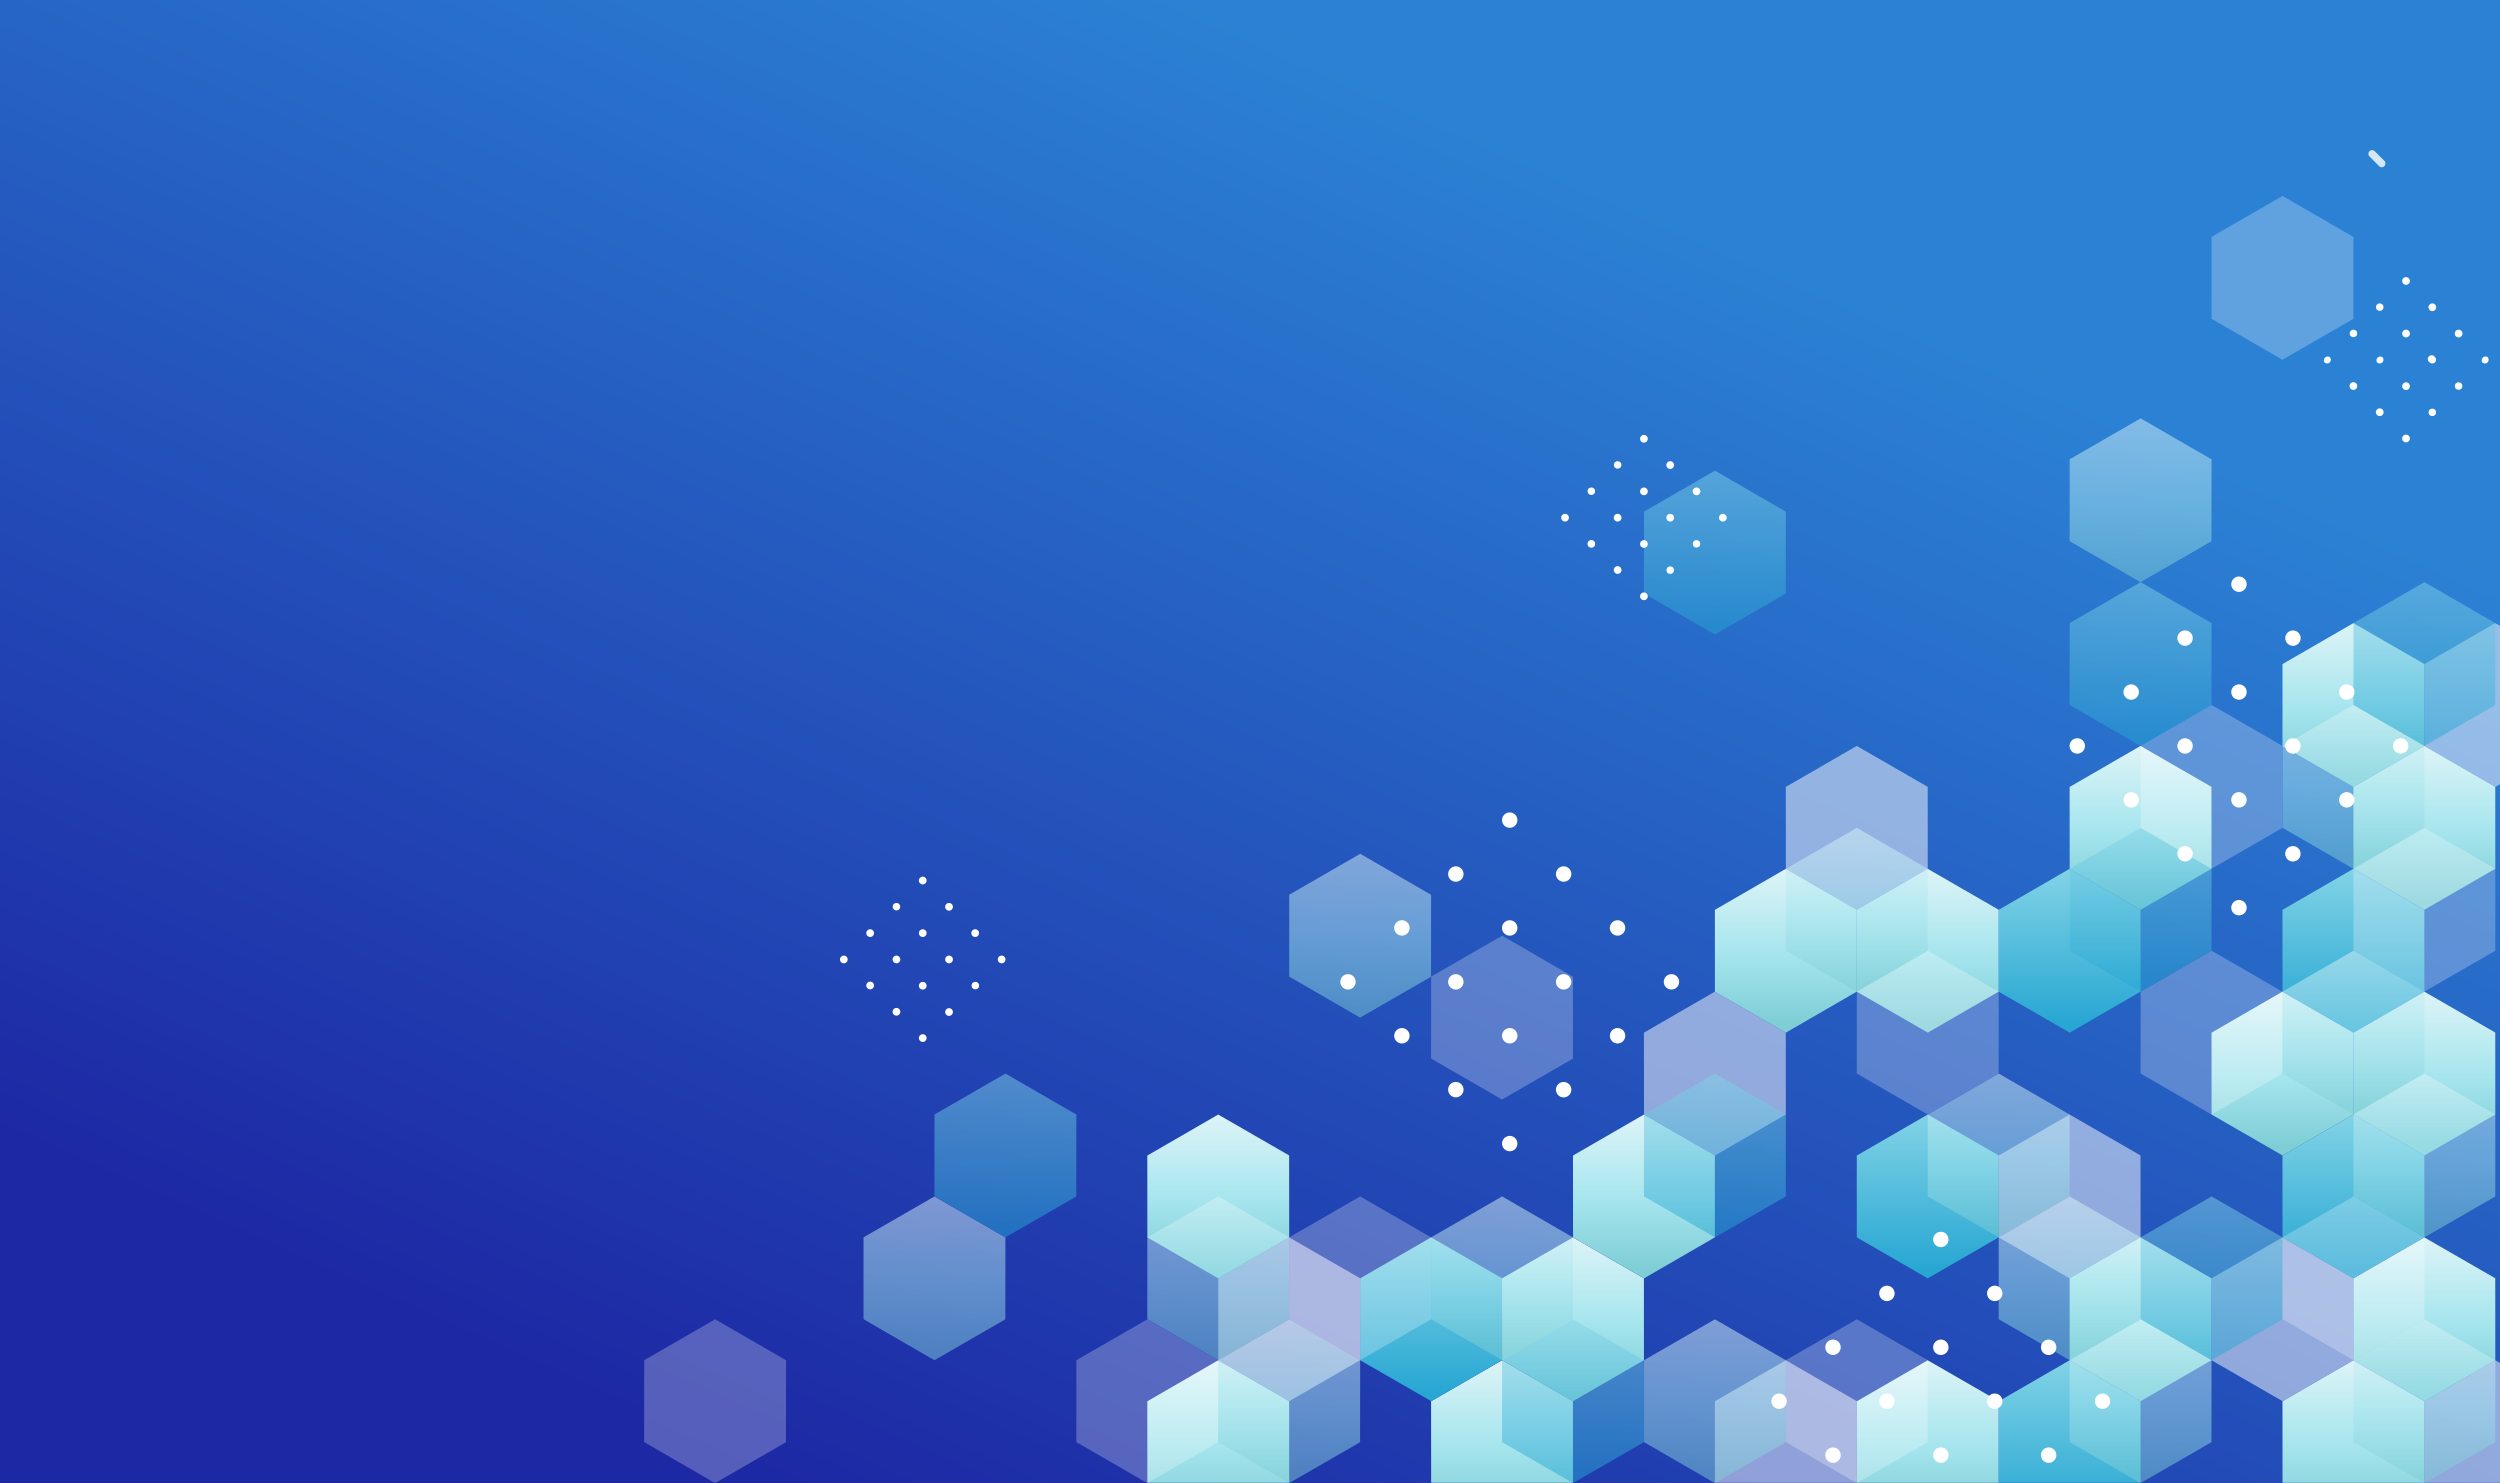 <svg xmlns="http://www.w3.org/2000/svg" xmlns:xlink="http://www.w3.org/1999/xlink" viewBox="0 0 649.39 385.17"><rect x="0" y="0" width="649.39" height="385.17" fill="#333333" stroke="none"/><defs><style>.cls-1{fill:none;}.cls-2{isolation:isolate;}.cls-3{fill:url(#linear-gradient);}.cls-4{clip-path:url(#clip-path);}.cls-5,.cls-53{fill:#fff;}.cls-28,.cls-5{opacity:0.5;}.cls-5,.cls-52{mix-blend-mode:overlay;}.cls-6{fill:url(#linear-gradient-3);}.cls-7{fill:url(#linear-gradient-4);}.cls-8{fill:url(#linear-gradient-5);}.cls-9{fill:url(#linear-gradient-6);}.cls-10{fill:url(#linear-gradient-7);}.cls-11{fill:url(#linear-gradient-8);}.cls-12{fill:url(#linear-gradient-9);}.cls-13{fill:url(#linear-gradient-10);}.cls-14{fill:url(#linear-gradient-11);}.cls-15{fill:url(#linear-gradient-12);}.cls-16{fill:url(#linear-gradient-13);}.cls-17{fill:url(#linear-gradient-14);}.cls-18{fill:url(#linear-gradient-15);}.cls-19{fill:url(#linear-gradient-16);}.cls-20{fill:url(#linear-gradient-17);}.cls-21{fill:url(#linear-gradient-18);}.cls-22{fill:url(#linear-gradient-19);}.cls-23{fill:url(#linear-gradient-20);}.cls-24{fill:url(#linear-gradient-21);}.cls-25{fill:url(#linear-gradient-22);}.cls-26{fill:url(#linear-gradient-23);}.cls-27{fill:url(#linear-gradient-24);}.cls-29{fill:url(#linear-gradient-25);}.cls-30{fill:url(#linear-gradient-26);}.cls-31{fill:url(#linear-gradient-27);}.cls-32{fill:url(#linear-gradient-28);}.cls-33{fill:url(#linear-gradient-29);}.cls-34{fill:url(#linear-gradient-30);}.cls-35{fill:url(#linear-gradient-31);}.cls-36{fill:url(#linear-gradient-32);}.cls-37{fill:url(#linear-gradient-33);}.cls-38{fill:url(#linear-gradient-34);}.cls-39{fill:url(#linear-gradient-35);}.cls-40{fill:url(#linear-gradient-36);}.cls-41{fill:url(#linear-gradient-37);}.cls-42{fill:url(#linear-gradient-38);}.cls-43{fill:url(#linear-gradient-39);}.cls-44{fill:url(#linear-gradient-40);}.cls-45{fill:url(#linear-gradient-41);}.cls-46{fill:url(#linear-gradient-42);}.cls-47{fill:url(#linear-gradient-43);}.cls-48{fill:url(#linear-gradient-44);}.cls-49{fill:url(#linear-gradient-45);}.cls-50{fill:url(#linear-gradient-46);}.cls-51{fill:url(#linear-gradient-47);}.cls-54{opacity:0.8;}</style><linearGradient id="linear-gradient" x1="412.63" y1="-4.6" x2="214.64" y2="439.38" gradientUnits="userSpaceOnUse"><stop offset="0.09" stop-color="#2b82d5"/><stop offset="0.91" stop-color="#1d28a4"/></linearGradient><clipPath id="clip-path"><rect class="cls-1" y="-2.42" width="649.39" height="390.01" rx="2.42"/></clipPath><linearGradient id="linear-gradient-3" x1="1616.34" y1="-1692.32" x2="1658.88" y2="-1692.32" gradientTransform="matrix(0, 1, 1, 0, 2303.64, -1263)" gradientUnits="userSpaceOnUse"><stop offset="0" stop-color="#ddf4f7"/><stop offset="0.52" stop-color="#a6e5ee"/><stop offset="0.94" stop-color="#7fced6"/></linearGradient><linearGradient id="linear-gradient-4" x1="1584.42" y1="-1673.89" x2="1626.96" y2="-1673.89" xlink:href="#linear-gradient-3"/><linearGradient id="linear-gradient-5" x1="1584.42" y1="-1747.61" x2="1626.96" y2="-1747.61" xlink:href="#linear-gradient-3"/><linearGradient id="linear-gradient-6" x1="1616.34" y1="-1766.04" x2="1658.88" y2="-1766.04" gradientTransform="matrix(0, 1, 1, 0, 2303.64, -1263)" gradientUnits="userSpaceOnUse"><stop offset="0" stop-color="#82d3e6"/><stop offset="0.94" stop-color="#28a7d3"/></linearGradient><linearGradient id="linear-gradient-7" x1="1616.34" y1="-1802.9" x2="1658.88" y2="-1802.9" xlink:href="#linear-gradient-3"/><linearGradient id="linear-gradient-8" x1="1616.34" y1="-1913.47" x2="1658.88" y2="-1913.47" xlink:href="#linear-gradient-3"/><linearGradient id="linear-gradient-9" x1="1584.42" y1="-1895.05" x2="1626.96" y2="-1895.05" xlink:href="#linear-gradient-3"/><linearGradient id="linear-gradient-10" x1="1584.42" y1="-1931.9" x2="1626.96" y2="-1931.9" xlink:href="#linear-gradient-6"/><linearGradient id="linear-gradient-11" x1="1616.34" y1="-1987.19" x2="1658.88" y2="-1987.19" xlink:href="#linear-gradient-3"/><linearGradient id="linear-gradient-12" x1="1552.51" y1="-1692.32" x2="1595.06" y2="-1692.32" xlink:href="#linear-gradient-6"/><linearGradient id="linear-gradient-13" x1="1520.59" y1="-1673.89" x2="1563.14" y2="-1673.89" xlink:href="#linear-gradient-3"/><linearGradient id="linear-gradient-14" x1="1520.59" y1="-1710.75" x2="1563.14" y2="-1710.75" xlink:href="#linear-gradient-3"/><linearGradient id="linear-gradient-15" x1="1552.51" y1="-1802.9" x2="1595.06" y2="-1802.9" xlink:href="#linear-gradient-6"/><linearGradient id="linear-gradient-16" x1="1552.51" y1="-1876.62" x2="1595.06" y2="-1876.62" xlink:href="#linear-gradient-3"/><linearGradient id="linear-gradient-17" x1="1552.51" y1="-1987.19" x2="1595.06" y2="-1987.19" xlink:href="#linear-gradient-3"/><linearGradient id="linear-gradient-18" x1="1488.69" y1="-1692.32" x2="1531.23" y2="-1692.32" xlink:href="#linear-gradient-6"/><linearGradient id="linear-gradient-19" x1="1456.77" y1="-1673.89" x2="1499.31" y2="-1673.89" xlink:href="#linear-gradient-3"/><linearGradient id="linear-gradient-20" x1="1456.77" y1="-1747.61" x2="1499.31" y2="-1747.61" xlink:href="#linear-gradient-3"/><linearGradient id="linear-gradient-21" x1="1488.69" y1="-1766.04" x2="1531.23" y2="-1766.04" xlink:href="#linear-gradient-6"/><linearGradient id="linear-gradient-22" x1="1488.69" y1="-1802.9" x2="1531.23" y2="-1802.9" xlink:href="#linear-gradient-3"/><linearGradient id="linear-gradient-23" x1="1488.69" y1="-1839.76" x2="1531.23" y2="-1839.76" xlink:href="#linear-gradient-3"/><linearGradient id="linear-gradient-24" x1="1424.86" y1="-1692.32" x2="1467.41" y2="-1692.32" xlink:href="#linear-gradient-3"/><linearGradient id="linear-gradient-25" x1="1605.7" y1="-1968.76" x2="1648.24" y2="-1968.76" xlink:href="#linear-gradient-3"/><linearGradient id="linear-gradient-26" x1="1573.78" y1="-1987.19" x2="1616.32" y2="-1987.19" xlink:href="#linear-gradient-3"/><linearGradient id="linear-gradient-27" x1="1573.78" y1="-1913.47" x2="1616.32" y2="-1913.47" xlink:href="#linear-gradient-3"/><linearGradient id="linear-gradient-28" x1="1484.79" y1="-1950.33" x2="1527.33" y2="-1950.33" xlink:href="#linear-gradient-3"/><linearGradient id="linear-gradient-29" x1="1573.78" y1="-2060.91" x2="1616.32" y2="-2060.91" xlink:href="#linear-gradient-3"/><linearGradient id="linear-gradient-30" x1="1371.67" y1="-1747.61" x2="1414.22" y2="-1747.61" xlink:href="#linear-gradient-3"/><linearGradient id="linear-gradient-31" x1="1605.7" y1="-1895.05" x2="1648.24" y2="-1895.05" xlink:href="#linear-gradient-6"/><linearGradient id="linear-gradient-32" x1="1605.7" y1="-1858.19" x2="1648.24" y2="-1858.19" xlink:href="#linear-gradient-3"/><linearGradient id="linear-gradient-33" x1="1605.7" y1="-1747.61" x2="1648.24" y2="-1747.61" xlink:href="#linear-gradient-3"/><linearGradient id="linear-gradient-34" x1="1573.78" y1="-1766.04" x2="1616.32" y2="-1766.04" xlink:href="#linear-gradient-3"/><linearGradient id="linear-gradient-35" x1="1573.78" y1="-1729.18" x2="1616.32" y2="-1729.18" xlink:href="#linear-gradient-6"/><linearGradient id="linear-gradient-36" x1="1605.7" y1="-1673.89" x2="1648.24" y2="-1673.89" xlink:href="#linear-gradient-3"/><linearGradient id="linear-gradient-37" x1="1541.87" y1="-1858.19" x2="1584.42" y2="-1858.19" xlink:href="#linear-gradient-6"/><linearGradient id="linear-gradient-38" x1="1385.27" y1="-1858.19" x2="1427.81" y2="-1858.19" xlink:href="#linear-gradient-6"/><linearGradient id="linear-gradient-39" x1="1541.87" y1="-2042.48" x2="1584.42" y2="-2042.48" xlink:href="#linear-gradient-6"/><linearGradient id="linear-gradient-40" x1="1541.87" y1="-1784.47" x2="1584.42" y2="-1784.47" xlink:href="#linear-gradient-3"/><linearGradient id="linear-gradient-41" x1="1509.95" y1="-1692.32" x2="1552.5" y2="-1692.32" xlink:href="#linear-gradient-3"/><linearGradient id="linear-gradient-42" x1="1541.87" y1="-1673.89" x2="1584.42" y2="-1673.89" xlink:href="#linear-gradient-3"/><linearGradient id="linear-gradient-43" x1="1478.05" y1="-1821.33" x2="1520.59" y2="-1821.33" xlink:href="#linear-gradient-3"/><linearGradient id="linear-gradient-44" x1="1478.05" y1="-1747.61" x2="1520.59" y2="-1747.61" xlink:href="#linear-gradient-6"/><linearGradient id="linear-gradient-45" x1="1414.22" y1="-1747.61" x2="1456.77" y2="-1747.61" xlink:href="#linear-gradient-6"/><linearGradient id="linear-gradient-46" x1="1446.13" y1="-1692.32" x2="1488.67" y2="-1692.32" xlink:href="#linear-gradient-3"/><linearGradient id="linear-gradient-47" x1="1414.22" y1="-1673.89" x2="1456.77" y2="-1673.89" xlink:href="#linear-gradient-6"/></defs><g class="cls-2"><g id="OBJECTS"><rect class="cls-3" y="-2.42" width="649.39" height="390.01" rx="2.42"/><rect class="cls-3" y="-2.42" width="649.39" height="390.01" rx="2.42"/><g class="cls-4"><polygon class="cls-5" points="629.76 385.26 648.19 395.88 666.6 385.23 666.59 363.96 648.16 353.34 629.75 363.99 629.76 385.26"/><polygon class="cls-6" points="592.9 385.26 611.33 395.88 629.75 385.23 629.73 363.96 611.3 353.34 592.89 363.99 592.9 385.26"/><polygon class="cls-7" points="611.33 353.34 629.76 363.96 648.17 353.31 648.16 332.04 629.73 321.42 611.32 332.06 611.33 353.34"/><polygon class="cls-5" points="574.47 353.34 592.9 363.96 611.32 353.31 611.3 332.04 592.87 321.42 574.46 332.06 574.47 353.34"/><polygon class="cls-8" points="537.61 353.34 556.04 363.96 574.46 353.31 574.44 332.04 556.01 321.42 537.6 332.06 537.61 353.34"/><polygon class="cls-9" points="519.18 385.26 537.61 395.88 556.03 385.23 556.01 363.96 537.59 353.34 519.17 363.99 519.18 385.26"/><polygon class="cls-10" points="482.32 385.26 500.75 395.88 519.17 385.23 519.16 363.96 500.73 353.34 482.31 363.99 482.32 385.26"/><polygon class="cls-5" points="445.46 385.26 463.89 395.88 482.31 385.23 482.3 363.96 463.87 353.34 445.45 363.99 445.46 385.26"/><polygon class="cls-11" points="371.75 385.26 390.18 395.88 408.59 385.23 408.58 363.96 390.15 353.34 371.73 363.99 371.75 385.26"/><polygon class="cls-12" points="390.18 353.34 408.61 363.96 427.02 353.31 427.01 332.04 408.58 321.42 390.16 332.06 390.18 353.34"/><polygon class="cls-13" points="353.32 353.34 371.75 363.96 390.16 353.31 390.15 332.04 371.72 321.42 353.31 332.06 353.32 353.34"/><polygon class="cls-5" points="316.46 353.34 334.89 363.96 353.31 353.31 353.29 332.04 334.86 321.42 316.45 332.06 316.46 353.34"/><polygon class="cls-14" points="298.03 385.26 316.46 395.88 334.88 385.23 334.86 363.96 316.43 353.34 298.02 363.99 298.03 385.26"/><polygon class="cls-15" points="592.9 321.43 611.33 332.06 629.75 321.41 629.73 300.13 611.3 289.51 592.89 300.16 592.9 321.43"/><polygon class="cls-16" points="611.33 289.51 629.76 300.14 648.17 289.49 648.16 268.21 629.73 257.59 611.32 268.24 611.33 289.51"/><polygon class="cls-17" points="574.47 289.51 592.9 300.14 611.32 289.49 611.3 268.21 592.87 257.59 574.46 268.24 574.47 289.51"/><polygon class="cls-5" points="519.18 321.43 537.61 332.06 556.03 321.41 556.01 300.13 537.59 289.51 519.17 300.16 519.18 321.43"/><polygon class="cls-18" points="482.32 321.43 500.75 332.06 519.17 321.41 519.16 300.13 500.73 289.51 482.31 300.16 482.32 321.43"/><polygon class="cls-5" points="427.04 289.51 445.46 300.14 463.88 289.49 463.87 268.21 445.44 257.59 427.02 268.24 427.04 289.51"/><polygon class="cls-19" points="408.61 321.43 427.04 332.06 445.45 321.41 445.44 300.13 427.01 289.51 408.59 300.16 408.61 321.43"/><polygon class="cls-20" points="298.03 321.43 316.46 332.06 334.88 321.41 334.86 300.13 316.43 289.51 298.02 300.16 298.03 321.43"/><polygon class="cls-21" points="592.9 257.61 611.33 268.23 629.75 257.58 629.73 236.31 611.3 225.68 592.89 236.33 592.9 257.61"/><polygon class="cls-22" points="611.33 225.69 629.76 236.31 648.17 225.66 648.16 204.39 629.73 193.76 611.32 204.41 611.33 225.69"/><polygon class="cls-23" points="537.61 225.69 556.04 236.31 574.46 225.66 574.44 204.39 556.01 193.76 537.6 204.41 537.61 225.69"/><polygon class="cls-24" points="519.18 257.61 537.61 268.23 556.03 257.58 556.01 236.31 537.59 225.68 519.17 236.33 519.18 257.61"/><polygon class="cls-25" points="482.32 257.61 500.75 268.23 519.17 257.58 519.16 236.31 500.73 225.68 482.31 236.33 482.32 257.61"/><polygon class="cls-26" points="445.46 257.61 463.89 268.23 482.31 257.58 482.3 236.31 463.87 225.68 445.45 236.33 445.46 257.61"/><polygon class="cls-5" points="463.89 225.69 482.32 236.31 500.74 225.66 500.73 204.39 482.3 193.76 463.88 204.41 463.89 225.69"/><polygon class="cls-5" points="629.76 193.78 648.19 204.4 666.6 193.75 666.59 172.48 648.16 161.86 629.75 172.5 629.76 193.78"/><polygon class="cls-27" points="592.9 193.78 611.33 204.4 629.75 193.75 629.73 172.48 611.3 161.86 592.89 172.5 592.9 193.78"/><g class="cls-28"><polygon class="cls-5" points="316.43 374.62 298 385.24 279.59 374.59 279.6 353.32 298.03 342.7 316.45 353.34 316.43 374.62"/><polygon class="cls-5" points="204.16 374.62 185.74 385.24 167.32 374.59 167.33 353.32 185.76 342.7 204.18 353.34 204.16 374.62"/><polygon class="cls-5" points="611.3 82.82 592.87 93.44 574.46 82.8 574.47 61.52 592.9 50.9 611.32 61.55 611.3 82.82"/><polygon class="cls-29" points="353.29 374.62 334.86 385.24 316.45 374.59 316.46 353.32 334.89 342.7 353.31 353.34 353.29 374.62"/><polygon class="cls-30" points="334.86 342.7 316.43 353.32 298.02 342.67 298.03 321.4 316.46 310.78 334.88 321.42 334.86 342.7"/><polygon class="cls-5" points="371.72 342.7 353.29 353.32 334.88 342.67 334.89 321.4 353.32 310.78 371.73 321.42 371.72 342.7"/><polygon class="cls-5" points="408.58 274.98 390.15 285.6 371.73 274.96 371.75 253.68 390.18 243.06 408.59 253.71 408.58 274.98"/><polygon class="cls-31" points="408.58 342.7 390.15 353.32 371.73 342.67 371.75 321.4 390.18 310.78 408.59 321.42 408.58 342.7"/><polygon class="cls-32" points="371.72 253.71 353.29 264.33 334.88 253.68 334.89 232.41 353.32 221.78 371.73 232.43 371.72 253.71"/><polygon class="cls-33" points="261.14 342.7 242.72 353.32 224.3 342.67 224.31 321.4 242.74 310.78 261.16 321.42 261.14 342.7"/><polygon class="cls-34" points="574.44 140.59 556.01 151.22 537.6 140.57 537.61 119.3 556.04 108.67 574.46 119.32 574.44 140.59"/><polygon class="cls-35" points="427.01 374.62 408.58 385.24 390.16 374.59 390.18 353.32 408.61 342.7 427.02 353.34 427.01 374.62"/><polygon class="cls-36" points="463.87 374.62 445.44 385.24 427.02 374.59 427.04 353.32 445.46 342.7 463.88 353.34 463.87 374.62"/><polygon class="cls-5" points="500.73 374.62 482.3 385.24 463.88 374.59 463.89 353.32 482.32 342.7 500.74 353.34 500.73 374.62"/><polygon class="cls-37" points="574.44 374.62 556.01 385.24 537.6 374.59 537.61 353.32 556.04 342.7 574.46 353.34 574.44 374.62"/><polygon class="cls-38" points="556.01 342.7 537.59 353.32 519.17 342.67 519.18 321.4 537.61 310.78 556.03 321.42 556.01 342.7"/><polygon class="cls-39" points="592.87 342.7 574.44 353.32 556.03 342.67 556.04 321.4 574.47 310.78 592.89 321.42 592.87 342.7"/><polygon class="cls-5" points="629.73 342.7 611.3 353.32 592.89 342.67 592.9 321.4 611.33 310.78 629.75 321.42 629.73 342.7"/><polygon class="cls-40" points="648.16 374.62 629.73 385.24 611.32 374.59 611.33 353.32 629.76 342.7 648.17 353.34 648.16 374.62"/><polygon class="cls-41" points="463.87 310.79 445.44 321.42 427.02 310.77 427.04 289.5 445.46 278.87 463.88 289.52 463.87 310.79"/><polygon class="cls-42" points="463.87 154.18 445.44 164.81 427.02 154.16 427.04 132.89 445.46 122.26 463.88 132.91 463.87 154.18"/><polygon class="cls-43" points="279.57 310.79 261.14 321.42 242.73 310.77 242.74 289.5 261.17 278.87 279.59 289.52 279.57 310.79"/><polygon class="cls-5" points="519.16 278.87 500.73 289.5 482.31 278.85 482.32 257.57 500.75 246.95 519.17 257.6 519.16 278.87"/><polygon class="cls-44" points="537.59 310.79 519.16 321.42 500.74 310.77 500.75 289.5 519.18 278.87 537.6 289.52 537.59 310.79"/><polygon class="cls-5" points="592.87 278.87 574.44 289.5 556.03 278.85 556.04 257.57 574.47 246.95 592.89 257.6 592.87 278.87"/><polygon class="cls-45" points="629.73 278.87 611.3 289.5 592.89 278.85 592.9 257.57 611.33 246.95 629.75 257.6 629.73 278.87"/><polygon class="cls-46" points="648.16 310.79 629.73 321.42 611.32 310.77 611.33 289.5 629.76 278.87 648.17 289.52 648.16 310.79"/><polygon class="cls-47" points="500.73 246.96 482.3 257.59 463.88 246.94 463.89 225.67 482.32 215.04 500.74 225.69 500.73 246.96"/><polygon class="cls-48" points="574.44 246.96 556.01 257.59 537.6 246.94 537.61 225.67 556.04 215.04 574.46 225.69 574.44 246.96"/><polygon class="cls-49" points="574.44 183.14 556.01 193.76 537.6 183.12 537.61 161.84 556.04 151.22 574.46 161.87 574.44 183.14"/><polygon class="cls-5" points="592.87 215.04 574.44 225.67 556.03 215.02 556.04 193.75 574.47 183.12 592.89 193.77 592.87 215.04"/><polygon class="cls-50" points="629.73 215.04 611.3 225.67 592.89 215.02 592.9 193.75 611.33 183.12 629.75 193.77 629.73 215.04"/><polygon class="cls-5" points="648.16 246.96 629.73 257.59 611.32 246.94 611.33 225.67 629.76 215.04 648.17 225.69 648.16 246.96"/><polygon class="cls-51" points="648.16 183.14 629.73 193.76 611.32 183.12 611.33 161.84 629.76 151.22 648.17 161.87 648.16 183.14"/></g><g class="cls-52"><path class="cls-53" d="M605.17,92.76a1,1,0,0,1,0,1.37,1,1,0,0,1-1.38,0,1,1,0,0,1,1.38-1.37Z"/><circle class="cls-53" cx="611.32" cy="86.61" r="0.97"/><circle class="cls-53" cx="618.15" cy="79.78" r="0.97"/><path class="cls-53" d="M625.67,72.26a1,1,0,1,1-1.38,0A1,1,0,0,1,625.67,72.26Z"/><path class="cls-53" d="M618.84,92.76a1,1,0,0,1,0,1.37,1,1,0,0,1-1.38,0,1,1,0,0,1,1.38-1.37Z"/><path class="cls-53" d="M625.67,85.92a1,1,0,1,1-1.38,0A1,1,0,0,1,625.67,85.92Z"/><path class="cls-53" d="M632.5,79.09a1,1,0,1,1-1.38,0A1,1,0,0,1,632.5,79.09Z"/><path class="cls-53" d="M625.67,99.59a1,1,0,1,1-1.38,0A1,1,0,0,1,625.67,99.59Z"/><path class="cls-53" d="M632.5,92.76a1,1,0,0,1,0,1.37,1,1,0,0,1-1.38,0,1,1,0,1,1,1.38-1.37Z"/><path class="cls-53" d="M639.33,85.92a1,1,0,1,1-1.38,0A1,1,0,0,1,639.33,85.92Z"/><circle class="cls-53" cx="631.81" cy="107.11" r="0.97"/><circle class="cls-53" cx="638.64" cy="100.28" r="0.97"/><path class="cls-53" d="M646.16,92.76a1,1,0,0,1,0,1.37,1,1,0,0,1-1.38,0,1,1,0,0,1,1.38-1.37Z"/><path class="cls-53" d="M612,101a1,1,0,1,0-1.38,0A1,1,0,0,0,612,101Z"/><path class="cls-53" d="M618.84,107.8a1,1,0,1,0-1.38,0A1,1,0,0,0,618.84,107.8Z"/><path class="cls-53" d="M625.67,114.63a1,1,0,1,0-1.38,0A1,1,0,0,0,625.67,114.63Z"/><path class="cls-53" d="M407.22,133.75a1,1,0,1,1-1.38,0A1,1,0,0,1,407.22,133.75Z"/><circle class="cls-53" cx="413.36" cy="127.6" r="0.97"/><circle class="cls-53" cx="420.19" cy="120.77" r="0.97"/><path class="cls-53" d="M427.71,113.25a1,1,0,1,1-1.38,0A1,1,0,0,1,427.71,113.25Z"/><path class="cls-53" d="M420.88,133.75a1,1,0,1,1-1.38,0A1,1,0,0,1,420.88,133.75Z"/><path class="cls-53" d="M427.71,126.91a1,1,0,1,1-1.38,0A1,1,0,0,1,427.71,126.91Z"/><path class="cls-53" d="M434.54,120.08a1,1,0,1,1-1.38,0A1,1,0,0,1,434.54,120.08Z"/><path class="cls-53" d="M427.71,140.58a1,1,0,1,1-1.38,0A1,1,0,0,1,427.71,140.58Z"/><path class="cls-53" d="M434.54,133.75a1,1,0,1,1-1.38,0A1,1,0,0,1,434.54,133.75Z"/><path class="cls-53" d="M441.37,126.91a1,1,0,1,1-1.37,0A1,1,0,0,1,441.37,126.91Z"/><circle class="cls-53" cx="433.85" cy="148.1" r="0.97"/><circle class="cls-53" cx="440.68" cy="141.27" r="0.97"/><path class="cls-53" d="M448.21,133.75a1,1,0,1,1-1.38,0A1,1,0,0,1,448.21,133.75Z"/><path class="cls-53" d="M414.05,142a1,1,0,1,0-1.38,0A1,1,0,0,0,414.05,142Z"/><path class="cls-53" d="M420.88,148.79a1,1,0,1,0-1.38,0A1,1,0,0,0,420.88,148.79Z"/><path class="cls-53" d="M427.71,155.62a1,1,0,1,0-1.38,0A1,1,0,0,0,427.71,155.62Z"/><path class="cls-53" d="M541,192.35a2,2,0,1,1-2.83,0A2,2,0,0,1,541,192.35Z"/><path class="cls-53" d="M555,178.35a2,2,0,1,1-2.82,0A2,2,0,0,1,555,178.35Z"/><path class="cls-53" d="M569,164.34a2,2,0,1,1-2.83,0A2,2,0,0,1,569,164.34Z"/><path class="cls-53" d="M583,150.34a2,2,0,1,1-2.83,0A2,2,0,0,1,583,150.34Z"/><path class="cls-53" d="M569,192.35a2,2,0,1,1-2.83,0A2,2,0,0,1,569,192.35Z"/><path class="cls-53" d="M583,178.35a2,2,0,1,1-2.83,0A2,2,0,0,1,583,178.35Z"/><circle class="cls-53" cx="595.61" cy="165.76" r="2" transform="translate(57.24 469.71) rotate(-45)"/><path class="cls-53" d="M583,206.35a2,2,0,1,1-2.83,0A2,2,0,0,1,583,206.35Z"/><path class="cls-53" d="M597,192.35a2,2,0,1,1-2.82,0A2,2,0,0,1,597,192.35Z"/><path class="cls-53" d="M611,178.35a2,2,0,1,1-2.83,0A2,2,0,0,1,611,178.35Z"/><path class="cls-53" d="M597,220.36a2,2,0,1,1-2.82,0A2,2,0,0,1,597,220.36Z"/><path class="cls-53" d="M611,206.35a2,2,0,1,1-2.83,0A2,2,0,0,1,611,206.35Z"/><path class="cls-53" d="M625,192.35a2,2,0,1,1-2.83,0A2,2,0,0,1,625,192.35Z"/><circle class="cls-53" cx="553.6" cy="207.77" r="2"/><path class="cls-53" d="M569,223.18a2,2,0,1,0-2.83,0A2,2,0,0,0,569,223.18Z"/><path class="cls-53" d="M583,237.19a2,2,0,1,0-2.83,0A2,2,0,0,0,583,237.19Z"/><circle class="cls-53" cx="350.15" cy="255.04" r="2"/><path class="cls-53" d="M365.57,239.62a2,2,0,1,1-2.83,0A2,2,0,0,1,365.57,239.62Z"/><path class="cls-53" d="M379.57,225.62a2,2,0,1,1-2.82,0A2,2,0,0,1,379.57,225.62Z"/><circle class="cls-53" cx="392.16" cy="213.03" r="2"/><path class="cls-53" d="M379.57,253.63a2,2,0,1,1-2.82,0A2,2,0,0,1,379.57,253.63Z"/><path class="cls-53" d="M393.57,239.62a2,2,0,1,1-2.82,0A2,2,0,0,1,393.57,239.62Z"/><path class="cls-53" d="M407.58,225.62a2,2,0,1,1-2.83,0A2,2,0,0,1,407.58,225.62Z"/><path class="cls-53" d="M393.58,267.63a2,2,0,1,1-2.83,0A2,2,0,0,1,393.58,267.63Z"/><path class="cls-53" d="M407.58,253.63a2,2,0,1,1-2.83,0A2,2,0,0,1,407.58,253.63Z"/><path class="cls-53" d="M421.58,239.62a2,2,0,1,1-2.82,0A2,2,0,0,1,421.58,239.62Z"/><path class="cls-53" d="M407.58,281.64a2,2,0,1,1-2.83,0A2,2,0,0,1,407.58,281.64Z"/><path class="cls-53" d="M421.58,267.63a2,2,0,1,1-2.82,0A2,2,0,0,1,421.58,267.63Z"/><circle class="cls-53" cx="434.17" cy="255.04" r="2"/><path class="cls-53" d="M365.57,270.46a2,2,0,1,0-2.83,0A2,2,0,0,0,365.57,270.46Z"/><path class="cls-53" d="M379.57,284.46a2,2,0,1,0-2.82,0A2,2,0,0,0,379.57,284.46Z"/><circle class="cls-53" cx="392.16" cy="297.05" r="2"/><circle class="cls-53" cx="462.13" cy="363.97" r="2"/><path class="cls-53" d="M477.55,348.55a2,2,0,1,1-2.83,0A2,2,0,0,1,477.55,348.55Z"/><path class="cls-53" d="M491.55,334.55a2,2,0,1,1-2.82,0A2,2,0,0,1,491.55,334.55Z"/><circle class="cls-53" cx="504.14" cy="321.96" r="2"/><path class="cls-53" d="M491.55,362.56a2,2,0,1,1-2.82,0A2,2,0,0,1,491.55,362.56Z"/><path class="cls-53" d="M505.56,348.55a2,2,0,1,1-2.83,0A2,2,0,0,1,505.56,348.55Z"/><path class="cls-53" d="M519.56,334.55a2,2,0,1,1-2.83,0A2,2,0,0,1,519.56,334.55Z"/><path class="cls-53" d="M505.56,376.56a2,2,0,1,1-2.83,0A2,2,0,0,1,505.56,376.56Z"/><path class="cls-53" d="M519.56,362.56a2,2,0,1,1-2.83,0A2,2,0,0,1,519.56,362.56Z"/><path class="cls-53" d="M533.56,348.55a2,2,0,1,1-2.82,0A2,2,0,0,1,533.56,348.55Z"/><path class="cls-53" d="M533.56,376.56a2,2,0,1,1-2.82,0A2,2,0,0,1,533.56,376.56Z"/><circle class="cls-53" cx="546.15" cy="363.97" r="2"/><path class="cls-53" d="M477.55,379.39a2,2,0,1,0-2.83,0A2,2,0,0,0,477.55,379.39Z"/><path class="cls-53" d="M219.88,248.5a1,1,0,1,1-1.38,0A1,1,0,0,1,219.88,248.5Z"/><path class="cls-53" d="M226.72,241.66a1,1,0,1,1-1.38,0A1,1,0,0,1,226.72,241.66Z"/><circle class="cls-53" cx="232.86" cy="235.52" r="0.97"/><path class="cls-53" d="M240.38,228a1,1,0,1,1-1.38,0A1,1,0,0,1,240.38,228Z"/><path class="cls-53" d="M233.55,248.5a1,1,0,1,1-1.38,0A1,1,0,0,1,233.55,248.5Z"/><path class="cls-53" d="M240.38,241.66a1,1,0,1,1-1.38,0A1,1,0,0,1,240.38,241.66Z"/><path class="cls-53" d="M247.21,234.83a1,1,0,1,1-1.38,0A1,1,0,0,1,247.21,234.83Z"/><path class="cls-53" d="M240.38,255.33a1,1,0,1,1-1.38,0A1,1,0,0,1,240.38,255.33Z"/><path class="cls-53" d="M247.21,248.5a1,1,0,1,1-1.38,0A1,1,0,0,1,247.21,248.5Z"/><path class="cls-53" d="M254,241.66a1,1,0,1,1-1.38,0A1,1,0,0,1,254,241.66Z"/><path class="cls-53" d="M247.21,262.16a1,1,0,1,1-1.38,0A1,1,0,0,1,247.21,262.16Z"/><circle class="cls-53" cx="253.35" cy="256.02" r="0.97"/><path class="cls-53" d="M260.87,248.5a1,1,0,1,1-1.38,0A1,1,0,0,1,260.87,248.5Z"/><path class="cls-53" d="M226.72,256.71a1,1,0,1,0-1.38,0A1,1,0,0,0,226.72,256.71Z"/><path class="cls-53" d="M233.55,263.54a1,1,0,1,0-1.38,0A1,1,0,0,0,233.55,263.54Z"/><path class="cls-53" d="M240.38,270.37a1,1,0,1,0-1.38,0A1,1,0,0,0,240.38,270.37Z"/></g></g><g class="cls-54"><path class="cls-53" d="M618.7,43.45a1,1,0,0,1-.69-.28l-2.53-2.53a1,1,0,0,1,0-1.37,1,1,0,0,1,1.37,0l2.53,2.53a1,1,0,0,1-.68,1.65Z"/></g></g></g></svg>